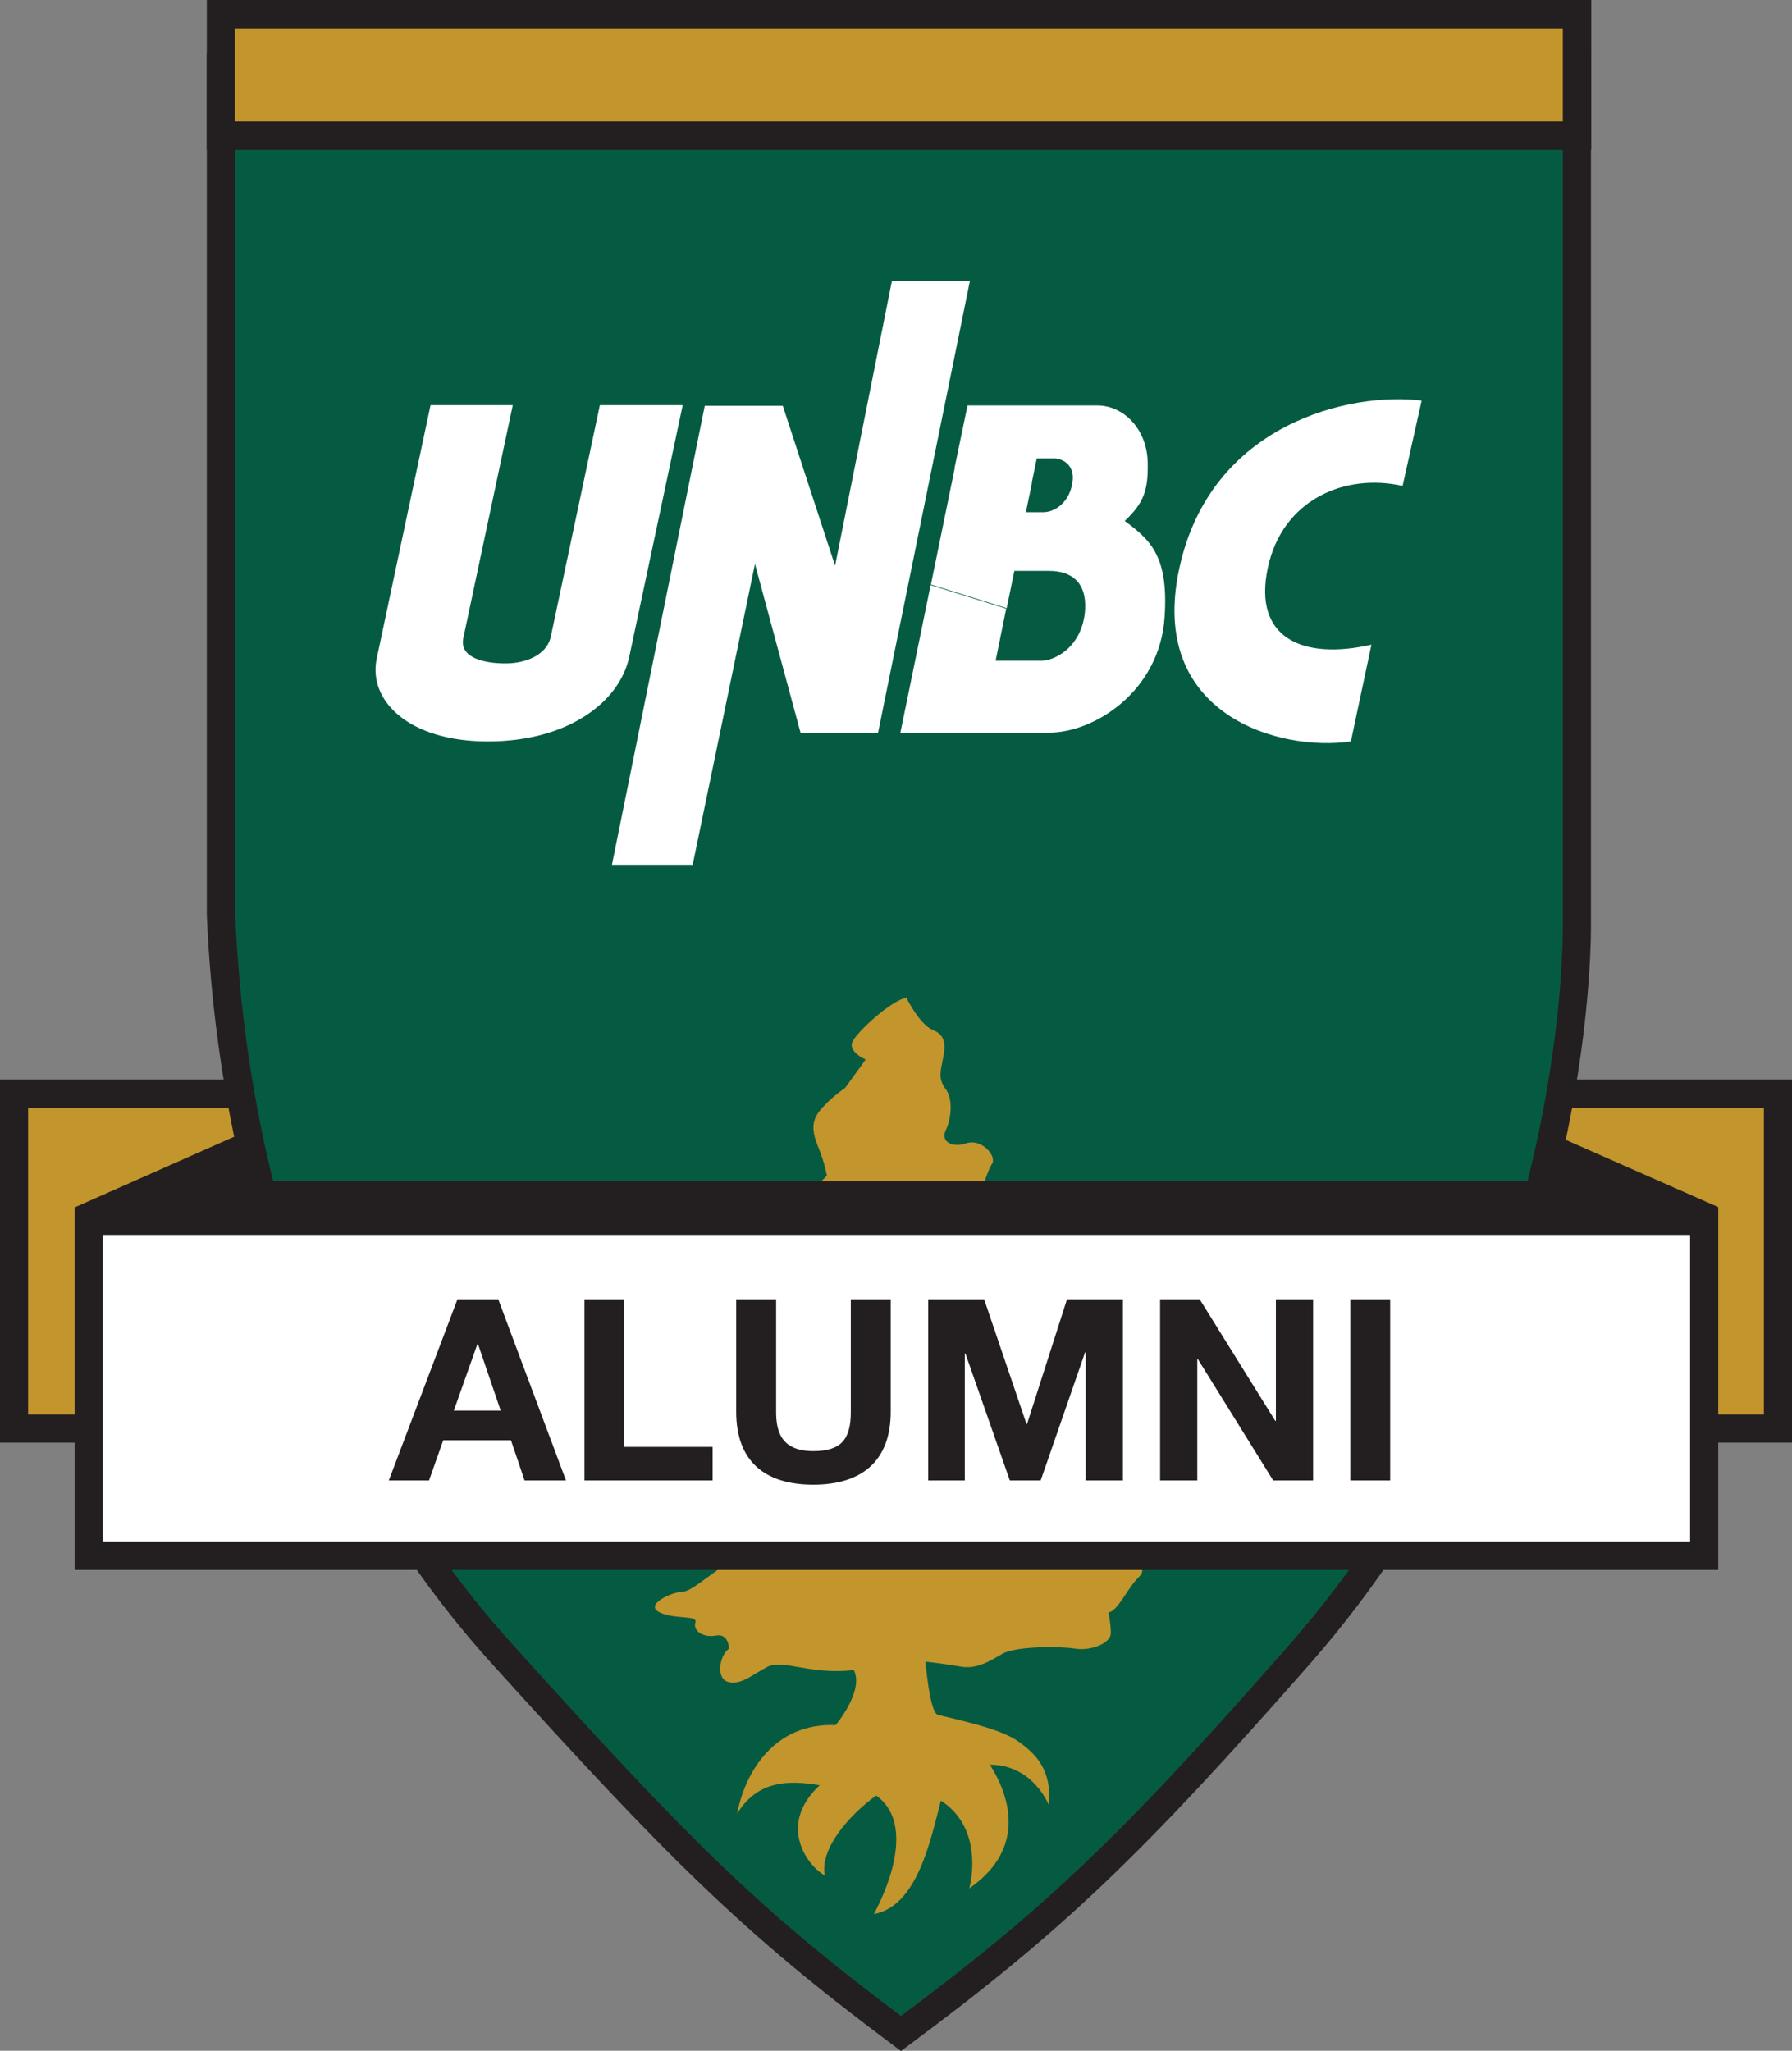 <?xml version="1.0" encoding="UTF-8"?>
<svg id="Layer_2" data-name="Layer 2" xmlns="http://www.w3.org/2000/svg" viewBox="0 0 59.27 67.82">
    <rect x="0" y="0" width="59.27" height="67.82" fill="#808080" stroke="none"/>
    <defs>
        <style>
            .cls-1 { fill: #c2952d; }
            .cls-2 { fill: #231f20; }
            .cls-3 { fill: #fff; }
            .cls-4 { fill: #055b42; }
        </style>
    </defs>
    <g id="Layer_1-2" data-name="Layer 1">
        <g>
            <rect class="cls-1" x=".47" y="36.17" width="58.33" height="11.08"/>
            <path class="cls-2" d="M58.34,36.17v11.08l.46-.47H.47l.46.47v-11.08l-.46.47h58.33l-.46-.47ZM0,36.17v11.54h59.27v-12.01H0v.47Z"/>
            <path class="cls-4" d="M7.3,2.21v28.04c.23,5.53,1.73,16.08,9.29,24.44,5.9,6.52,8.28,8.89,13.2,12.56,5.06-3.76,7.59-6.18,13.19-12.55,8.91-10.15,9.17-22.65,9.17-24.04V2.21H7.3Z"/>
            <path class="cls-2" d="M51.69,2.21v28.45c0,1.37-.25,13.72-9.05,23.74-5.62,6.4-8.08,8.73-13.12,12.48h.56c-4.93-3.67-7.23-5.96-13.13-12.5-7.46-8.24-8.95-18.66-9.17-24.14,0,.02,0-28.02,0-28.02l-.47.47h44.85l-.46-.47ZM6.84,2.21v28.04c.23,5.62,1.76,16.29,9.41,24.75,5.86,6.48,8.32,8.93,13.27,12.62l.28.21.28-.21c5.05-3.75,7.65-6.23,13.26-12.61,9.02-10.28,9.28-22.94,9.28-24.35V1.74H6.84v.47Z"/>
            <path class="cls-1" d="M30,33.04s.43.85.85,1.02c.43.17.43.51.34.94-.08.43-.17.68.09,1.02.26.34.17,1.02,0,1.36-.17.34.17.6.68.43.51-.17,1.02.43.85.68-.17.25-.77,1.88-.08,1.88s1.11.51.85.85c-.25.34.26,1.36-.34,1.62-.6.26-.43.68-.43.68,0,0,1.36,0,1.62.43.26.43.51.77.09,1.19-.43.43-.17,1.02-.17,1.02,0,0,.43.17.77.09.34-.09.77.51.34.77-.43.26-.17.68-.17.68,0,0,.43.34.76.17.34-.17.69.85.18,1.11-.51.26-.77.77-.77.77,0,0,.77-.08.77.34s-.51.77-.43,1.11c.09.34.6.6.94.43.34-.17,1.36.09.94.51-.43.43-.68,1.11-1.02,1.19,0,0,.08.34.08.68s-.68.6-1.19.51c-.51-.08-1.96-.08-2.39.17-.43.25-.85.51-1.36.43-.51-.09-1.19-.17-1.19-.17,0,0,.14,1.7.41,1.76.66.17,2.06.45,2.66.88.6.43,1.11.94,1.02,2.13,0,0-.51-1.36-1.96-1.36.6.94,1.28,2.73-.68,4.09.17-.68.26-2.13-.94-2.9-.34,1.28-.77,3.49-2.22,3.75,0,0,1.62-2.81.08-3.92-.94.68-1.87,1.79-1.7,2.64-.51-.26-1.62-1.62-.17-2.98-1.02-.17-2.05-.17-2.73.94.26-1.36,1.22-3.01,3.26-2.93,0,0,.95-1.13.6-1.82-1.45.17-2.33-.37-2.85-.11-.51.26-.85.6-1.28.51-.43-.08-.34-.85,0-1.11,0,0,0-.51-.43-.43-.43.08-.77-.17-.68-.43.09-.26-.68-.09-1.19-.34-.51-.26.43-.68.77-.68s1.28-.94,1.62-.94c0,0-.34-.68-.94-.85-.6-.17-1.02-.85-1.02-1.11s.26-.34.68-.43c.43-.09,1.19-.34,1.19-.34,0,0,.94-.77,1.45-.43.51.34.6-.09.6-.09,0,0-.34-.43-.77-.94-.43-.51-.34-.85-.34-.85,0,0-.34,0-.68-.34-.34-.34.17-.77.68-.77s1.11-.09,1.11-.09l.43-.51s-.26-.17-1.11-.43c-.85-.26-.85-.51-.43-.94.43-.43.09-.68.09-.68,0,0-.51-.34-.6-.68-.09-.34.6-1.02,1.02-.77.43.25.68,0,.68,0v-.94s-.51-.77-.34-1.11c.17-.34-.17-.51,1.02-.09l.43-.43s-.08-.43-.25-.85c-.17-.43-.34-.85,0-1.28.34-.43.85-.77.85-.77l.68-.94s-.6-.26-.43-.6c.17-.34,1.28-1.36,1.79-1.45"/>
            <rect class="cls-3" x="2.94" y="40.38" width="53.43" height="11.07"/>
            <polygon class="cls-3" points="23.31 13.42 20.24 28.6 22.91 28.6 24.97 18.65 26.48 24.24 29.04 24.24 32.08 9.29 29.5 9.29 27.62 18.71 25.89 13.42 23.31 13.42"/>
            <path class="cls-3" d="M33.29,20.14l.26-1.26h1.15c.72,0,1.24.36,1.19,1.28-.08,1.24-1.02,1.7-1.45,1.69h-1.51l.35-1.72-2.5-.78-1,4.88h4.91c1.53,0,3.68-1.39,3.83-3.84.13-1.98-.46-2.53-1.32-3.16.62-.59.78-1,.76-1.93-.02-1.1-.78-1.87-1.63-1.89h-4.33l-.43,2.07,2.55.51.17-.83h.61c.42.05.61.35.58.71-.06.69-.55,1.07-.98,1.07h-.57l.2-.96-2.55-.51-.79,3.86,2.5.78Z"/>
            <path class="cls-3" d="M16.71,21.94c-.64,0-1.51-.16-1.39-.82l1.64-7.72h-2.72s-1.49,7-1.78,8.38c-.29,1.38,1.04,2.74,3.68,2.74s4.35-1.3,4.67-2.79c.32-1.49,1.77-8.33,1.77-8.33h-2.74l-1.63,7.69c-.15.59-.85.85-1.48.85"/>
            <path class="cls-3" d="M47.03,13.25c-2.33-.3-7,.73-8.03,5.57-1.03,4.83,3.33,6.05,5.68,5.7l.68-3.2c-2.28.52-3.92-.22-3.43-2.53.48-2.28,2.57-3.15,4.46-2.72l.63-2.82Z"/>
            <rect class="cls-1" x="7.3" y=".47" width="44.85" height="4.02"/>
            <path class="cls-2" d="M51.69.47v4.02l.46-.47H7.31l.46.47V.47l-.46.47h44.85l-.46-.47ZM6.84.47v4.49h45.79V0H6.84v.47Z"/>
            <path class="cls-2" d="M12.86,48.96h1.33l.47-1.33h2.24l.45,1.33h1.37l-2.24-5.99h-1.35l-2.27,5.99ZM15.79,44.45h.02l.75,2.2h-1.55l.78-2.2ZM19.33,48.96h4.24v-1.11h-2.92v-4.88h-1.32v5.99ZM29.46,42.97h-1.32v3.72c0,.89-.3,1.3-1.24,1.3-1.06,0-1.23-.65-1.23-1.3v-3.72h-1.32v3.72c0,1.63.94,2.41,2.55,2.41s2.56-.79,2.56-2.41v-3.72ZM30.68,48.96h1.23v-4.2h.02l1.47,4.2h1.02l1.47-4.24h.02v4.24h1.23v-5.99h-1.85l-1.32,4.12h-.02l-1.4-4.12h-1.85v5.99ZM38.37,48.96h1.23v-4.01h.02l2.49,4.01h1.32v-5.99h-1.23v4.02h-.02l-2.5-4.02h-1.31v5.99ZM44.66,48.96h1.32v-5.99h-1.32v5.99Z"/>
            <path class="cls-2" d="M55.9,50.98H3.4v-10.14h52.5v10.14ZM56.81,39.91l-5.47-2.41c-.1.5-.23,1.02-.36,1.56H8.56c-.14-.56-.27-1.12-.38-1.66l-5.69,2.52h-.02v12h54.36v-12h-.02Z"/>
        </g>
    </g>
</svg> 